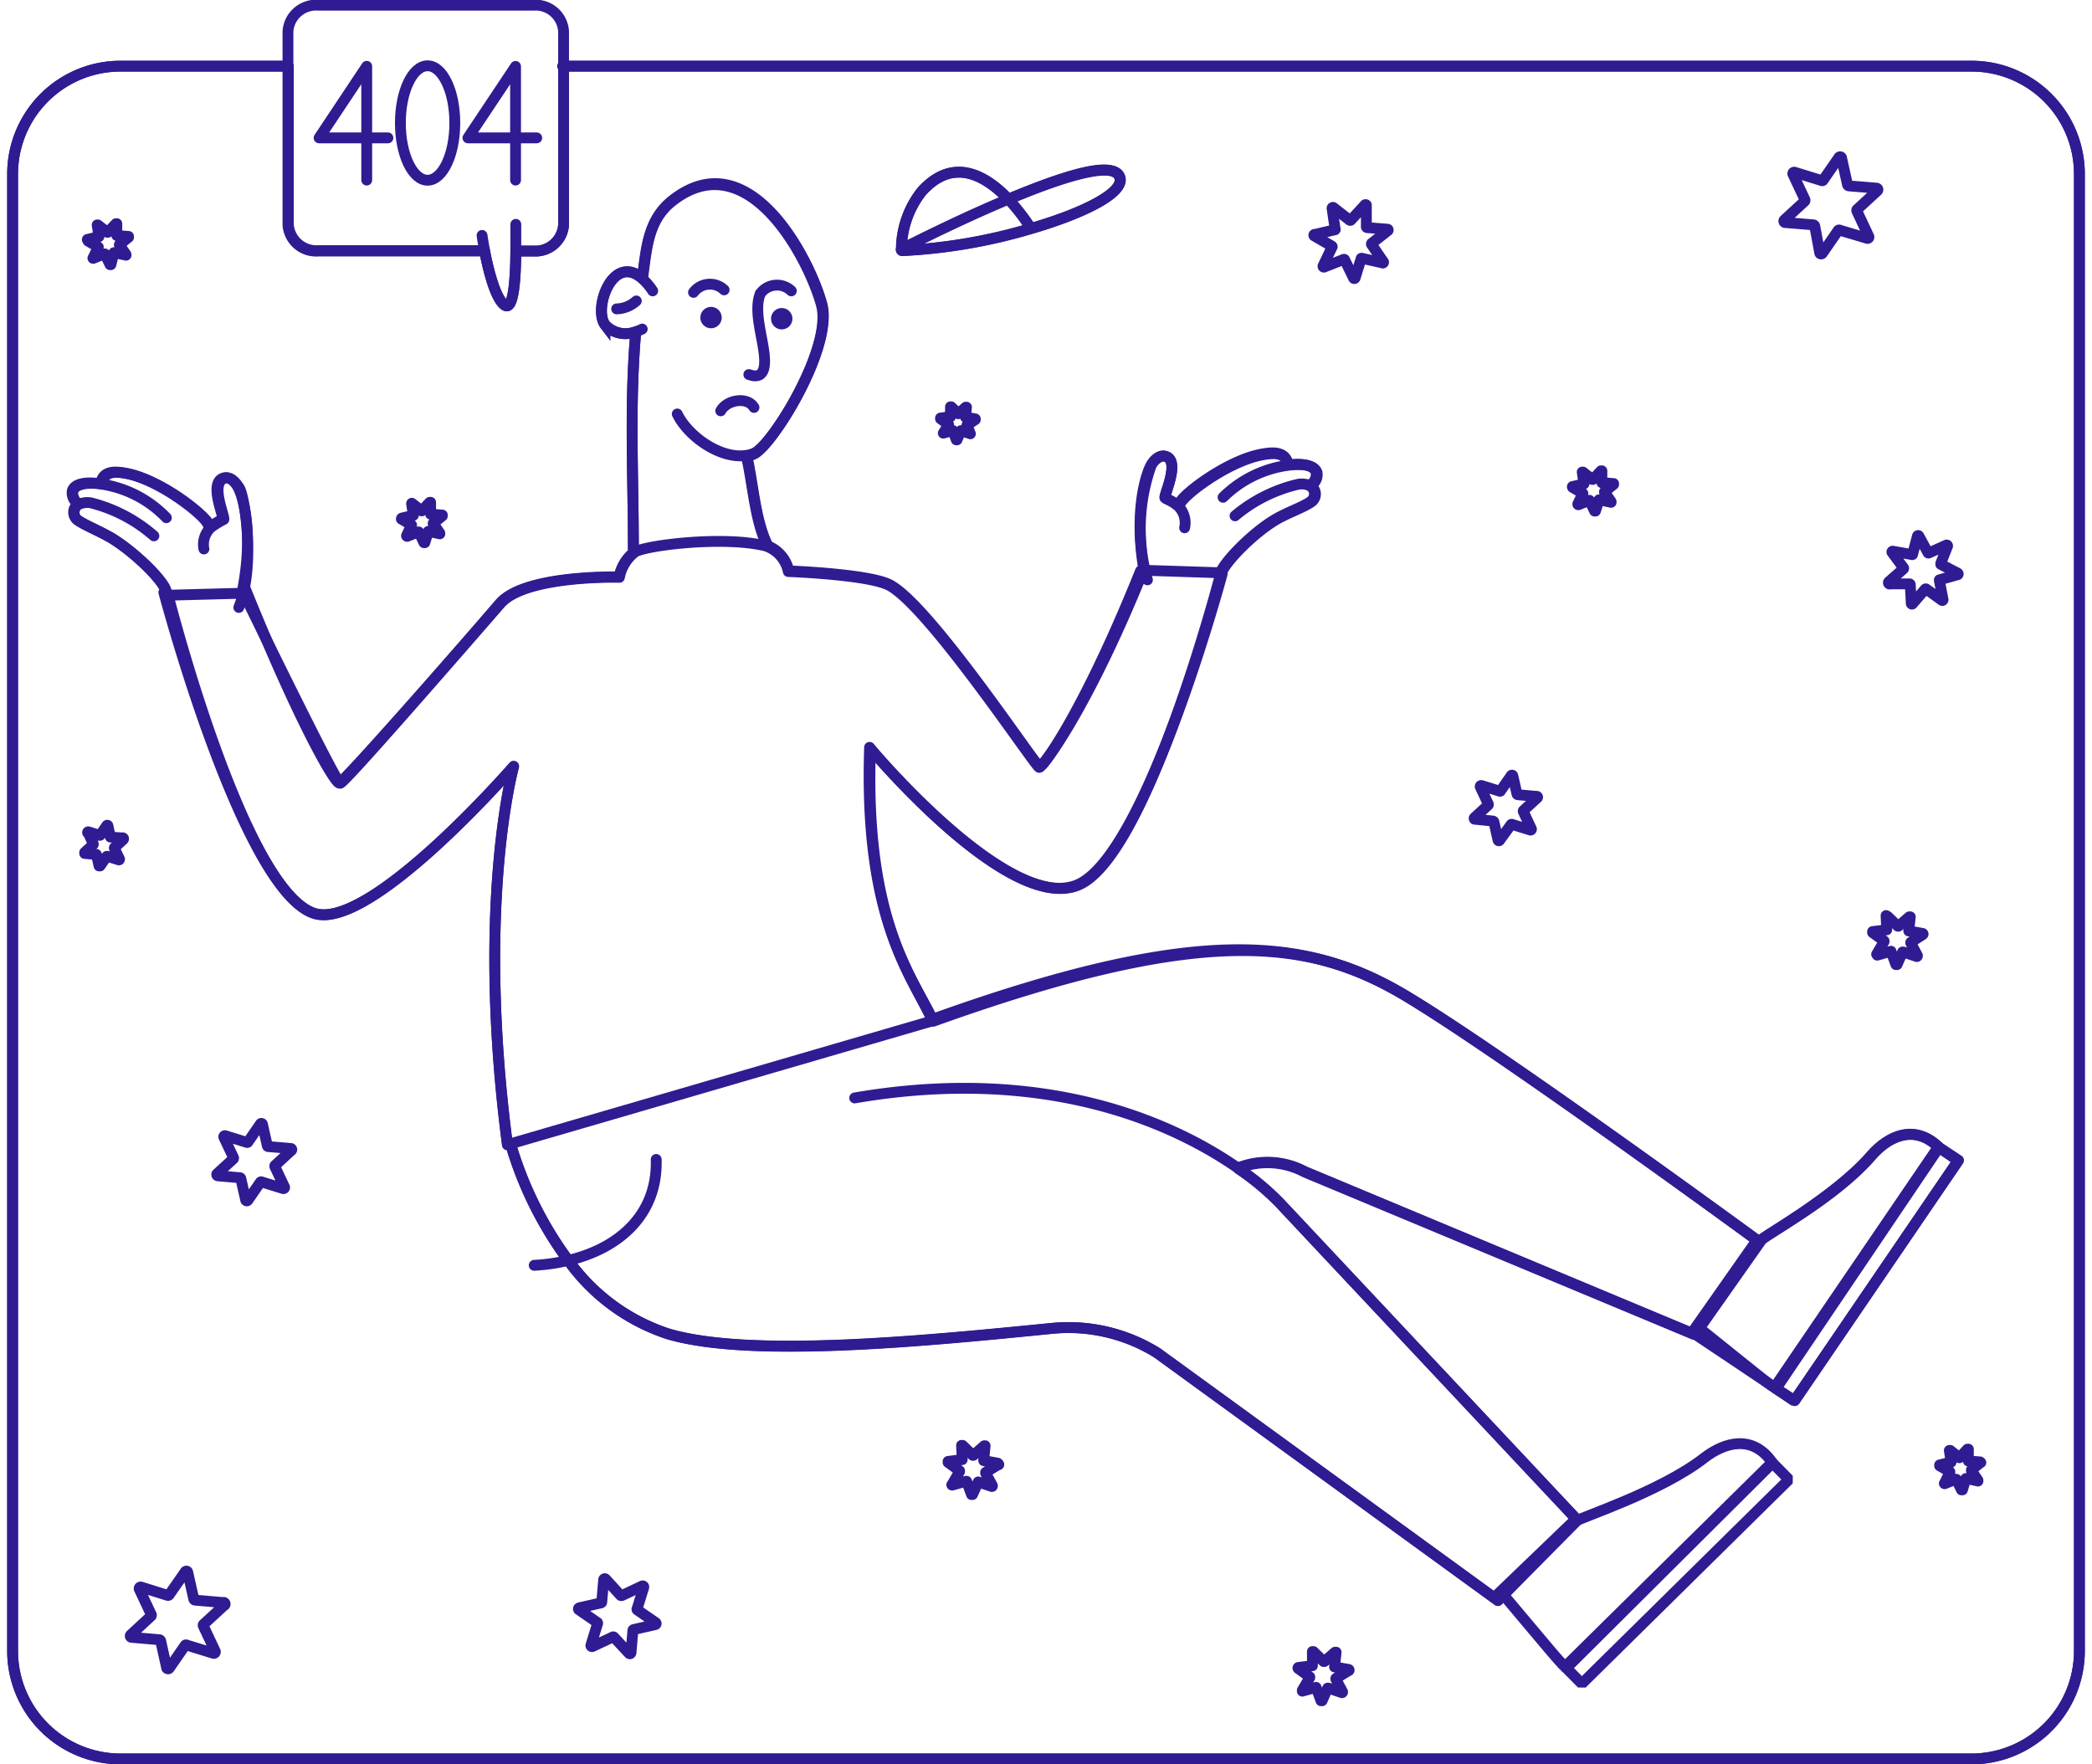 <svg id="Layer_1" data-name="Layer 1" xmlns="http://www.w3.org/2000/svg" viewBox="17 30 166 140">
<defs>
<style>
.cls-1,.cls-2,.cls-3,.cls-4,.cls-6,.cls-7{fill:none;}.cls-2,.cls-3,.cls-4{stroke:#311B92;}.cls-2,.cls-3,.cls-7{stroke-linecap:round;}.cls-2,.cls-7{stroke-linejoin:round;}.cls-2,.cls-3,.cls-4,.cls-5,.cls-6,.cls-7{stroke-width:0.86px;}.cls-3,.cls-4,.cls-5{stroke-miterlimit:10;}.cls-5,.cls-6,.cls-7{stroke:#311B92;}.cls-6{stroke-linecap:square;stroke-linejoin:bevel;}
</style>
</defs>
<path class="cls-1" d="M88.6,49.89a43,43,0,0,0,10.19-1.75c4.32-1.25,7.67-2.93,7-4.17s-4.73.13-8.81,1.84c-2.1-2.2-4.58-3.19-6.89-.61a7.49,7.49,0,0,0-1.61,4.55l0,0A.07.07,0,0,0,88.6,49.89Z"/>
<path class="cls-1" d="M170.85,121.05h0c-1.94-1.91-4-.93-5.4.66-2.88,3.31-8.1,6.07-8.7,6.64l-5.27,7.49-.07-.05,5.09-7.33s-20.65-15.12-28.09-19.53c-7.82-4.63-16.48-5.42-37.38,2.08l0,0c-1.68-3.65-5.45-8-5-21.63h0s11,13.14,16.5,10.83,11.49-24.67,11.49-24.67h-.14v-.08c.27-.84,2.52-3.19,4.42-4.29,1-.56,2.08-.92,2.7-1.35a.75.75,0,0,0-.14-1.33l.28-.1a1,1,0,0,0,.33-.91c-.18-.58-1.11-.74-2.29-.58l0-.23c-.25-.94-1.39-.74-1.9-.66-2.77.44-6.44,3.25-6.65,3.93l-.28.07c-.41-.33-.85-.45-.88-.53-.11-.24,1.24-3,0-3.29-.49-.11-1,.42-1.14.8-.38.74-1.32,3.66-.51,8.31v0h-.28c-4.45,11-7.73,15.55-8,15.54s-8.92-13.06-12-14.49c-1.82-.83-7.91-1.05-7.91-1.05a2.72,2.72,0,0,0-1.71-2l0-.1c-1-2-1.1-4.78-1.61-7a2.29,2.29,0,0,0,.51-.15c1.39-.55,6.29-8.35,5.41-11.81-1-3.71-5.86-13.16-12-8.16-1.82,1.5-1.91,3.69-2.23,6l0,0c-2.34-2-3.89,2.44-2.92,3.71a2.22,2.22,0,0,0,2.4.54l0,.08c-.5,5.91-.17,11.29-.18,17.21l.09.16a3.32,3.32,0,0,0-1.23,2s-7.47-.2-9.45,2.09C53.13,82,44.33,92.14,44,92.15s-3-4.35-7.41-15.33h-.25c.88-4.57,0-7.33-.33-8.07-.18-.38-.63-.92-1.12-.82-1.3.26,0,3-.13,3.29a6.7,6.7,0,0,0-1,.61l-.16-.18c-.2-.68-3.8-3.58-6.55-4.08-.51-.09-1.65-.32-1.92.62l0,.23c-1.17-.19-2.11,0-2.3.53a1,1,0,0,0,.31.92l.12.17a.77.77,0,0,0,0,1.26c.61.44,1.7.83,2.67,1.41,1.87,1.14,4,3.3,4.3,4.15V77H30s6.19,23.51,11.84,25.43C46.3,104,57.75,90.84,57.75,90.84s-3,10.76-.49,30l.25-.08v.06a29.47,29.47,0,0,0,4.62,9.29A15.76,15.76,0,0,0,70,135.84c6.55,1.95,20.41.58,30.59-.44a13.35,13.35,0,0,1,8.23,1.95L135.86,157l6.27-6.42-23.62-25.17a20.87,20.87,0,0,0-3.26-2.71l0-.06a6.3,6.3,0,0,1,5.24.31l30.85,12.88h.11c3.45,2.31,5.73,3.83,6.31,4.24h0l0,0h0l.08.06h0l1.44,1,13-19.07Z"/>
<path class="cls-2" d="M173.44,35.25H61.72V47.83a2.23,2.23,0,0,1-2.34,2.09H57.93c0,2.07-.18,4.84-.91,4.28s-1.3-2.88-1.57-4.31l-.22,0h-13a2.23,2.23,0,0,1-2.35-2.09V35.25H26.56A8.56,8.56,0,0,0,18,43.82V161a8.57,8.57,0,0,0,8.57,8.57H173.44A8.57,8.57,0,0,0,182,161V43.82A8.56,8.56,0,0,0,173.44,35.25ZM166.9,76.14l1.14-1a.08.08,0,0,0,0-.09l-.9-1.21a.06.06,0,0,1,.06-.1l1.49.26a.06.06,0,0,0,.07,0l.39-1.47a.06.06,0,0,1,.11,0l.73,1.34a.06.06,0,0,0,.08,0l1.38-.62a.07.07,0,0,1,.09.08L171,74.7s0,.06,0,.08l1.35.7a.07.07,0,0,1,0,.12l-1.46.41s0,0,0,.07l.29,1.49a.06.06,0,0,1-.1.06l-1.23-.89a.06.06,0,0,0-.08,0l-1,1.16a.06.06,0,0,1-.11,0l-.08-1.51a.06.06,0,0,0-.06-.06l-1.51,0A.06.06,0,0,1,166.9,76.14Zm-.12,26.57.81.78s0,0,.06,0l.85-.74s.08,0,.08,0l-.12,1.12a0,0,0,0,0,0,0l1.11.2a.05.05,0,0,1,0,.09l-.95.61a0,0,0,0,0,0,.06l.53,1s0,.08-.06.07l-1.06-.36a0,0,0,0,0-.06,0l-.44,1s-.08,0-.09,0l-.39-1.06s0,0,0,0l-1.09.31a0,0,0,0,1-.05-.07l.59-1s0,0,0-.06l-.91-.66s0-.08,0-.08l1.12-.14a.05.05,0,0,0,0,0l-.05-1.13A0,0,0,0,1,166.78,102.71Zm-8.2-55.25,1.63-1.5a.14.14,0,0,0,0-.14l-.94-2a.11.11,0,0,1,.14-.15l2.11.65a.11.11,0,0,0,.13,0l1.26-1.82a.12.12,0,0,1,.21,0l.48,2.16a.14.14,0,0,0,.11.09l2.2.18a.12.12,0,0,1,.07.2l-1.63,1.5a.13.13,0,0,0,0,.13l.94,2a.11.11,0,0,1-.14.15L163,48.27a.11.11,0,0,0-.13,0l-1.26,1.82a.12.12,0,0,1-.21,0L161,47.93a.14.14,0,0,0-.11-.09l-2.2-.18A.12.12,0,0,1,158.58,47.46Zm-16.8,21.15.91-.22s0,0,0,0l-.14-.93s0,0,.06,0l.74.58a0,0,0,0,0,.05,0l.64-.68a0,0,0,0,1,.07,0v.94a0,0,0,0,0,0,0l.93.07a0,0,0,0,1,0,.07l-.73.59a0,0,0,0,0,0,0l.53.77a0,0,0,0,1,0,.06l-.91-.2s0,0-.05,0l-.28.89a0,0,0,0,1-.07,0l-.41-.85,0,0-.87.35s-.06,0-.05-.06l.4-.84s0,0,0,0l-.81-.47S141.74,68.61,141.78,68.61ZM134,94.88l1.09-1a.08.08,0,0,0,0-.09l-.63-1.35a.08.08,0,0,1,.09-.11l1.42.44a.08.08,0,0,0,.09,0l.85-1.22a.07.07,0,0,1,.13,0l.33,1.45a.09.09,0,0,0,.07.06l1.48.13a.07.07,0,0,1,.05.13l-1.09,1a.08.08,0,0,0,0,.09l.63,1.35a.07.07,0,0,1-.09.1L137,95.42a.08.08,0,0,0-.09,0L136,96.67a.07.07,0,0,1-.13,0l-.33-1.46a.11.11,0,0,0-.07-.06L134,95A.08.08,0,0,1,134,94.88ZM121.35,48.6l1.59-.37a.05.05,0,0,0,0-.07l-.24-1.62a.07.07,0,0,1,.11-.07l1.28,1a.08.08,0,0,0,.1,0l1.11-1.2a.07.07,0,0,1,.12,0V48a.07.07,0,0,0,.07.06l1.63.13a.07.07,0,0,1,0,.12l-1.28,1a.08.08,0,0,0,0,.1l.92,1.35a.06.06,0,0,1-.07.1l-1.6-.36a.09.09,0,0,0-.08,0l-.48,1.56a.07.07,0,0,1-.13,0l-.71-1.47a.08.08,0,0,0-.09,0l-1.52.6a.07.07,0,0,1-.09-.1l.7-1.47a.06.06,0,0,0,0-.09l-1.42-.82A.07.07,0,0,1,121.35,48.6ZM90.13,45.2c2.31-2.58,4.79-1.59,6.89.61,4.08-1.71,8.19-3.05,8.81-1.84s-2.72,2.92-7,4.17A43,43,0,0,1,88.6,49.89a.07.07,0,0,1-.06-.12l0,0A7.49,7.49,0,0,1,90.13,45.2ZM94,64.42a0,0,0,0,1,0,0l-.75-.25s0,0,0,0l-.31.73a0,0,0,0,1-.06,0l-.27-.74s0,0,0,0l-.76.21s0,0,0,0l.42-.68a.06.06,0,0,0,0,0l-.64-.46s0-.06,0-.06l.79-.1a0,0,0,0,0,0,0l0-.79s0,0,.06,0l.56.55h0l.59-.52s.06,0,.06,0l-.08.79s0,0,0,0l.78.14s0,.05,0,.06l-.66.43a0,0,0,0,0,0,0ZM48.89,71.11l.91-.22s0,0,0,0l-.14-.93s0-.06.06,0l.74.58s0,0,0,0l.64-.68a0,0,0,0,1,.07,0v.94a0,0,0,0,0,0,0l.93.07a0,0,0,0,1,0,.07l-.73.59a0,0,0,0,0,0,0l.53.77a0,0,0,0,1,0,.06l-.91-.2s0,0,0,0l-.28.9a0,0,0,0,1-.07,0l-.41-.85s0,0-.05,0l-.87.35s-.06,0-.05-.06l.4-.84s0,0,0,0l-.81-.47S48.85,71.11,48.89,71.11ZM23.94,49l.91-.22s0,0,0,0l-.14-.93s0,0,.06,0l.74.58s0,0,.05,0l.64-.68a0,0,0,0,1,.07,0v.94a0,0,0,0,0,0,0l.93.07a0,0,0,0,1,0,.07l-.73.59a0,0,0,0,0,0,0l.53.77a0,0,0,0,1,0,.06l-.91-.2s0,0-.05,0L25.8,51a0,0,0,0,1-.07,0l-.41-.85-.05,0-.87.35s-.06,0,0-.06l.4-.84s0,0,0,0l-.81-.47S23.9,49,23.94,49Zm2.83,47.63-.69.63a.07.07,0,0,0,0,.06l.4.84a.05.05,0,0,1-.06.07l-.89-.28s0,0-.06,0l-.53.76s-.08,0-.08,0l-.21-.91s0,0,0,0l-.93-.08a0,0,0,0,1,0-.08l.68-.63a0,0,0,0,0,0-.06l-.39-.84A.05.05,0,0,1,24,96l.89.28s0,0,.05,0l.53-.77a.05.05,0,0,1,.09,0l.2.91a.1.1,0,0,0,0,0l.93.07A.05.05,0,0,1,26.77,96.62Zm8,60.77-1.63,1.5a.12.12,0,0,0,0,.13l.94,2a.12.12,0,0,1-.14.16l-2.11-.65a.11.11,0,0,0-.13,0l-1.26,1.82a.12.12,0,0,1-.21,0l-.48-2.16a.13.13,0,0,0-.11-.09l-2.2-.19a.11.11,0,0,1-.07-.19l1.62-1.5a.12.12,0,0,0,0-.14l-.94-2a.12.12,0,0,1,.14-.16l2.11.66a.11.11,0,0,0,.13-.05l1.26-1.81a.11.11,0,0,1,.2,0l.49,2.16a.12.12,0,0,0,.11.08l2.2.19A.12.12,0,0,1,34.79,157.39Zm5.34-36.11-1.29,1.19a.09.09,0,0,0,0,.11l.75,1.59a.09.09,0,0,1-.11.13l-1.68-.52a.11.11,0,0,0-.11,0l-1,1.45a.1.1,0,0,1-.17,0l-.39-1.72a.08.08,0,0,0-.08-.07l-1.75-.15a.1.1,0,0,1-.06-.16l1.3-1.19a.11.11,0,0,0,0-.11l-.75-1.59a.09.09,0,0,1,.11-.13l1.68.52a.09.09,0,0,0,.1,0l1-1.45a.09.09,0,0,1,.16,0l.39,1.72a.08.08,0,0,0,.08.07l1.76.15A.09.09,0,0,1,40.13,121.28ZM69,158.91l-1.71.39a.08.08,0,0,0-.07.08l-.15,1.76a.09.09,0,0,1-.16.05l-1.2-1.29a.08.08,0,0,0-.1,0l-1.6.75a.09.09,0,0,1-.12-.11l.52-1.69a.1.1,0,0,0,0-.1l-1.45-1a.09.09,0,0,1,0-.17l1.72-.39a.08.08,0,0,0,.07-.08l.15-1.75a.09.09,0,0,1,.16-.06l1.19,1.3a.14.14,0,0,0,.11,0l1.59-.75a.09.09,0,0,1,.13.11l-.52,1.68a.08.08,0,0,0,0,.1l1.45,1A.09.09,0,0,1,69,158.91Zm27.21-12.69-1,.61s0,0,0,.06l.54,1s0,.08-.06.06l-1.07-.36a.05.05,0,0,0,0,0l-.45,1s-.07,0-.08,0l-.39-1.05a0,0,0,0,0-.06,0l-1.08.3s-.08,0,0-.07l.58-1a0,0,0,0,0,0-.07l-.91-.66a0,0,0,0,1,0-.08l1.12-.14a.07.07,0,0,0,0,0l-.05-1.13a0,0,0,0,1,.08,0l.8.78a.06.06,0,0,0,.07,0l.85-.75s.08,0,.07,0l-.11,1.12a.07.07,0,0,0,0,.06l1.11.2S96.28,146.2,96.25,146.22ZM124,162.57l-1,.61a0,0,0,0,0,0,.06l.53,1a.05.05,0,0,1-.06.07l-1.06-.36a0,0,0,0,0-.06,0l-.44,1s-.08,0-.09,0l-.39-1.06s0,0,0,0l-1.09.3a0,0,0,0,1,0-.07l.59-1a0,0,0,0,0,0-.06l-.91-.66a.05.05,0,0,1,0-.09l1.12-.14a0,0,0,0,0,0,0l0-1.12a0,0,0,0,1,.08,0l.81.79s0,0,.06,0l.85-.74s.08,0,.08,0l-.12,1.12s0,.05,0,.05l1.11.2A.05.05,0,0,1,124,162.57Zm33.91-22.39h0l-.08-.06h0l0,0h0c-.58-.41-2.86-1.93-6.31-4.24h-.11L120.53,123a6.3,6.3,0,0,0-5.24-.31l0,.06a20.87,20.87,0,0,1,3.26,2.71l23.62,25.17L135.86,157l-27.05-19.66a13.35,13.35,0,0,0-8.23-1.95c-10.18,1-24,2.39-30.59.44a15.76,15.76,0,0,1-7.85-5.76,29.47,29.47,0,0,1-4.62-9.29v-.06l-.25.08c-2.53-19.21.49-30,.49-30S46.3,104,41.88,102.46C36.23,100.54,30,77,30,77h.14v-.16c-.26-.85-2.43-3-4.3-4.15-1-.58-2.06-1-2.67-1.41a.77.77,0,0,1,0-1.26l-.12-.17a1,1,0,0,1-.31-.92c.19-.58,1.13-.72,2.3-.53l0-.23c.27-.94,1.41-.71,1.92-.62,2.75.5,6.35,3.4,6.55,4.08l.16.18a6.7,6.7,0,0,1,1-.61c.11-.24-1.17-3,.13-3.29.49-.1.94.44,1.12.82.37.74,1.21,3.5.33,8.07h.25c4.45,11,7.1,15.34,7.41,15.33S53.13,82,56.67,77.87c2-2.29,9.45-2.09,9.45-2.09a3.32,3.32,0,0,1,1.23-2l-.09-.16c0-5.92-.32-11.3.18-17.21l0-.08a2.22,2.22,0,0,1-2.4-.54c-1-1.27.58-5.74,2.92-3.71l0,0c.32-2.27.41-4.46,2.23-6,6.1-5,11,4.45,12,8.16.88,3.46-4,11.26-5.41,11.81a2.29,2.29,0,0,1-.51.15c.51,2.25.65,5,1.61,7l0,.1a2.72,2.72,0,0,1,1.71,2s6.09.22,7.91,1.05c3.11,1.43,11.71,14.48,12,14.49s3.59-4.55,8-15.54h.28v0c-.81-4.65.13-7.57.51-8.31.19-.38.65-.91,1.14-.8,1.29.29-.06,3.05,0,3.29,0,.08.47.2.88.53l.28-.07c.21-.68,3.88-3.49,6.65-3.93.51-.08,1.65-.28,1.9.66l0,.23c1.18-.16,2.11,0,2.29.58a1,1,0,0,1-.33.91l-.28.1a.75.75,0,0,1,.14,1.33c-.62.43-1.72.79-2.7,1.35-1.9,1.1-4.15,3.45-4.42,4.29v.08h.14s-6,22.36-11.49,24.67S86.07,89.4,86.07,89.4h0c-.48,13.67,3.29,18,5,21.63l0,0c20.9-7.5,29.56-6.71,37.38-2.08,7.44,4.41,28.09,19.53,28.09,19.53l-5.09,7.33.07.05,5.27-7.49c.6-.57,5.82-3.33,8.7-6.64,1.38-1.59,3.46-2.57,5.4-.66h0l1.52,1-13,19.07Zm16.25,5.87-.73.59a0,0,0,0,0,0,.05l.52.77a0,0,0,0,1,0,.06l-.91-.2a0,0,0,0,0-.05,0l-.27.9a0,0,0,0,1-.08,0l-.41-.84s0,0-.05,0l-.87.35s-.06,0,0-.06l.41-.84s0,0,0-.05l-.81-.47s0-.07,0-.07l.91-.22s0,0,0,0l-.14-.93a0,0,0,0,1,.07,0l.73.58s0,0,0,0l.64-.68a0,0,0,0,1,.07,0v.94a0,0,0,0,0,0,0l.93.07A0,0,0,0,1,174.18,146.05Z"/>
<path class="cls-1" d="M170.85,121.05h0l0,0-13,19.07c-.58-.41-2.86-1.93-6.31-4.24h-.11l0-.05.07.05,5.27-7.49c.6-.57,5.82-3.33,8.7-6.64C166.83,120.12,168.91,119.14,170.85,121.05Z"/><path class="cls-1" d="M36.35,76.82h.25c4.45,11,7.1,15.34,7.41,15.33S53.13,82,56.67,77.87c2-2.29,9.45-2.09,9.45-2.09a3.32,3.32,0,0,1,1.23-2c.75-.47,6.87-1.3,10.25-.52a.83.83,0,0,1,.21.06,2.72,2.72,0,0,1,1.71,2s6.09.22,7.91,1.05c3.11,1.43,11.71,14.48,12,14.49s3.59-4.55,8-15.54h.28l6.14.2h.14s-6,22.36-11.49,24.67S86.07,89.4,86.07,89.4h0c-.48,13.67,3.29,18,5,21.63h0l-33.49,9.7-.25.08c-2.53-19.21.49-30,.49-30S46.3,104,41.88,102.46C36.23,100.54,30,77,30,77h.14Z"/>
<path class="cls-2" d="M115.29,122.65a6.3,6.3,0,0,1,5.24.31l30.85,12.88,0-.05,5.09-7.33s-20.65-15.12-28.09-19.53c-7.82-4.63-16.63-5.53-37.53,2"/>
<path class="cls-2" d="M57.52,120.79a29.47,29.47,0,0,0,4.62,9.29A15.76,15.76,0,0,0,70,135.84c6.55,1.95,20.41.58,30.59-.44a13.35,13.35,0,0,1,8.23,1.95L135.86,157l6.27-6.42-23.62-25.17a20.87,20.87,0,0,0-3.26-2.71c-4.79-3.34-14.88-8.25-30.43-5.58"/>
<circle class="cls-2" cx="79.03" cy="55.29" r="0.42"/>
<circle class="cls-2" cx="73.42" cy="55.2" r="0.42"/>
<line class="cls-2" x1="46.1" y1="40.94" x2="47.78" y2="40.94"/>
<polygon class="cls-2" points="46.1 40.94 46.1 35.26 42.32 40.94 46.1 40.94"/>
<line class="cls-2" x1="46.1" y1="44.29" x2="46.1" y2="40.94"/>
<line class="cls-2" x1="57.91" y1="40.94" x2="59.59" y2="40.94"/>
<polygon class="cls-2" points="57.91 40.94 57.91 35.27 54.13 40.94 57.91 40.94"/>
<line class="cls-2" x1="57.91" y1="44.29" x2="57.91" y2="40.94"/>
<ellipse class="cls-2" cx="50.93" cy="39.76" rx="2.16" ry="4.54"/>
<path class="cls-3" d="M68,52c.32-2.27.41-4.46,2.23-6,6.1-5,11,4.45,12,8.16.88,3.46-4,11.26-5.41,11.81a2.29,2.29,0,0,1-.51.15c-2.06.38-4.68-1.45-5.57-3.27"/>
<path class="cls-4" d="M67.26,73.62c0-5.92-.32-11.3.18-17.21"/>
<path class="cls-4" d="M76.18,66l.06.24c.51,2.25.65,5,1.61,7"/>
<path class="cls-3" d="M68.79,53.08a4.74,4.74,0,0,0-.86-1c-2.34-2-3.89,2.44-2.92,3.71a2.22,2.22,0,0,0,2.4.54,3.5,3.5,0,0,0,.55-.22"/>
<path class="cls-3" d="M88.52,49.75a7.49,7.49,0,0,1,1.61-4.55c2.31-2.58,4.79-1.59,6.89.61A16.71,16.71,0,0,1,98.73,48"/>
<path class="cls-4" d="M97,45.81c-3.73,1.56-7.44,3.43-8.46,3.95h0a.07.07,0,0,0,.06.12,43,43,0,0,0,10.19-1.75c4.32-1.25,7.67-2.93,7-4.17S101.1,44.1,97,45.81Z"/>
<path class="cls-3" d="M74.46,53a1.63,1.63,0,0,0-2.43.2"/>
<path class="cls-3" d="M79.79,53.08a1.64,1.64,0,0,0-2.44.19"/>
<path class="cls-2" d="M74.19,62.6c.47-.88,2.13-1.16,2.64-.27"/>
<path class="cls-3" d="M67.49,53.88a2.43,2.43,0,0,1-1.56.63"/>
<path class="cls-3" d="M77.32,53.32c-.49,1.22.09,3.14.27,4.4.13.87.31,2.54-1.17,2"/>
<path class="cls-3" d="M69.07,122c.13,4.46-3.06,7.08-6.93,8a14.83,14.83,0,0,1-2.75.4"/>
<polygon class="cls-6" points="157.93 140.18 159.37 141.16 172.38 122.09 170.85 121.05 170.8 121.02 157.81 140.09 157.8 140.09 157.83 140.11 157.85 140.12 157.93 140.18"/>
<path class="cls-2" d="M58.07,49.92h1.31a2.23,2.23,0,0,0,2.34-2.09V32.5a2.22,2.22,0,0,0-2.34-2.09H42.2a2.23,2.23,0,0,0-2.35,2.09V47.83a2.23,2.23,0,0,0,2.35,2.09h13"/>
<path class="cls-2" d="M55.25,48.68s.07.5.2,1.2c.27,1.43.81,3.71,1.57,4.31s.89-2.21.91-4.28c0-1.16,0-2.11,0-2.11"/>
<path class="cls-2" d="M30.18,76.86c-.26-.85-2.43-3-4.3-4.15-1-.58-2.06-1-2.67-1.41a.77.77,0,0,1,0-1.26,1.66,1.66,0,0,1,1-.14,12.05,12.05,0,0,1,5,2.62"/>
<path class="cls-2" d="M33.6,71.65c-.2-.68-3.8-3.58-6.55-4.08-.51-.09-1.65-.32-1.92.62"/>
<path class="cls-2" d="M30.2,71.08a9,9,0,0,0-5.11-2.66c-1.17-.19-2.11,0-2.3.53a1,1,0,0,0,.31.92"/>
<path class="cls-2" d="M33.18,73.56a1.83,1.83,0,0,1,.58-1.73,6.7,6.7,0,0,1,1-.61c.11-.24-1.17-3,.13-3.29.49-.1.9.46,1.12.82.4.66,1.28,6.12-.06,9.45"/>
<path class="cls-2" d="M113.92,75.48c.27-.84,2.52-3.19,4.42-4.29,1-.56,2.08-.92,2.7-1.35a.75.75,0,0,0-.14-1.33,1.81,1.81,0,0,0-.86-.09A12,12,0,0,0,115,70.93"/>
<path class="cls-2" d="M110.64,70c.21-.68,3.88-3.49,6.65-3.93.51-.08,1.65-.28,1.9.66"/>
<path class="cls-2" d="M114.05,69.46a9.07,9.07,0,0,1,5.17-2.54c1.18-.16,2.11,0,2.29.58a1,1,0,0,1-.33.91"/>
<path class="cls-2" d="M111,71.88a1.85,1.85,0,0,0-.66-1.85c-.41-.33-.85-.45-.88-.53-.11-.24,1.24-3,0-3.29-.49-.11-1,.42-1.14.8a14.94,14.94,0,0,0-.27,9"/>
<path class="cls-2" d="M61.64,35.25h111.8A8.56,8.56,0,0,1,182,43.82V161a8.57,8.57,0,0,1-8.57,8.57H26.56A8.57,8.57,0,0,1,18,161V43.82a8.56,8.56,0,0,1,8.57-8.57H39.79"/>
<path class="cls-6" d="M157.32,139.76c-.58-.41-5.61-4.51-5.63-4.48"/>
<path class="cls-6" d="M151.63,135.22l4.52-6.44c.6-.57,6.42-3.76,9.3-7.07,1.38-1.59,3.46-2.57,5.4-.66h0l-12.92,19.13h0l-.08-.06"/>
<polygon class="cls-6" points="141.29 162.36 142.52 163.6 158.95 147.4 157.65 146.08 157.62 146.04 141.19 162.25 141.18 162.25 141.21 162.28 141.22 162.29 141.29 162.36"/>
<path class="cls-6" d="M140.77,161.83c-.49-.51-4.63-5.5-4.65-5.48"/>
<path class="cls-6" d="M136.07,156.28l5.67-5.45c.7-.44,7-2.44,10.48-5.14,1.67-1.3,3.9-1.86,5.43.39h0l-16.36,16.28h0l-.07-.07"/>
<path class="cls-7" d="M86.07,89.4s11,13.14,16.5,10.83,11.31-24.78,11.31-24.78l-6.15-.2c-4.45,11-8,15.65-8.27,15.64s-8.92-13.06-12-14.49c-1.82-.83-7.91-1.05-7.91-1.05a2.72,2.72,0,0,0-1.71-2,.83.83,0,0,0-.21-.06c-3.38-.78-9.5,0-10.25.52a3.32,3.32,0,0,0-1.23,2s-7.47-.2-9.45,2.09C53.13,82,44.33,92.14,44,92.15s-7.66-15.08-7.66-15.08l-6,.16s5.91,23.31,11.56,25.23C46.3,104,57.75,90.84,57.75,90.84s-3,10.76-.49,30l.25-.08L91,111h0c-1.68-3.65-5.45-8-5-21.63v-.07"/>
</svg>